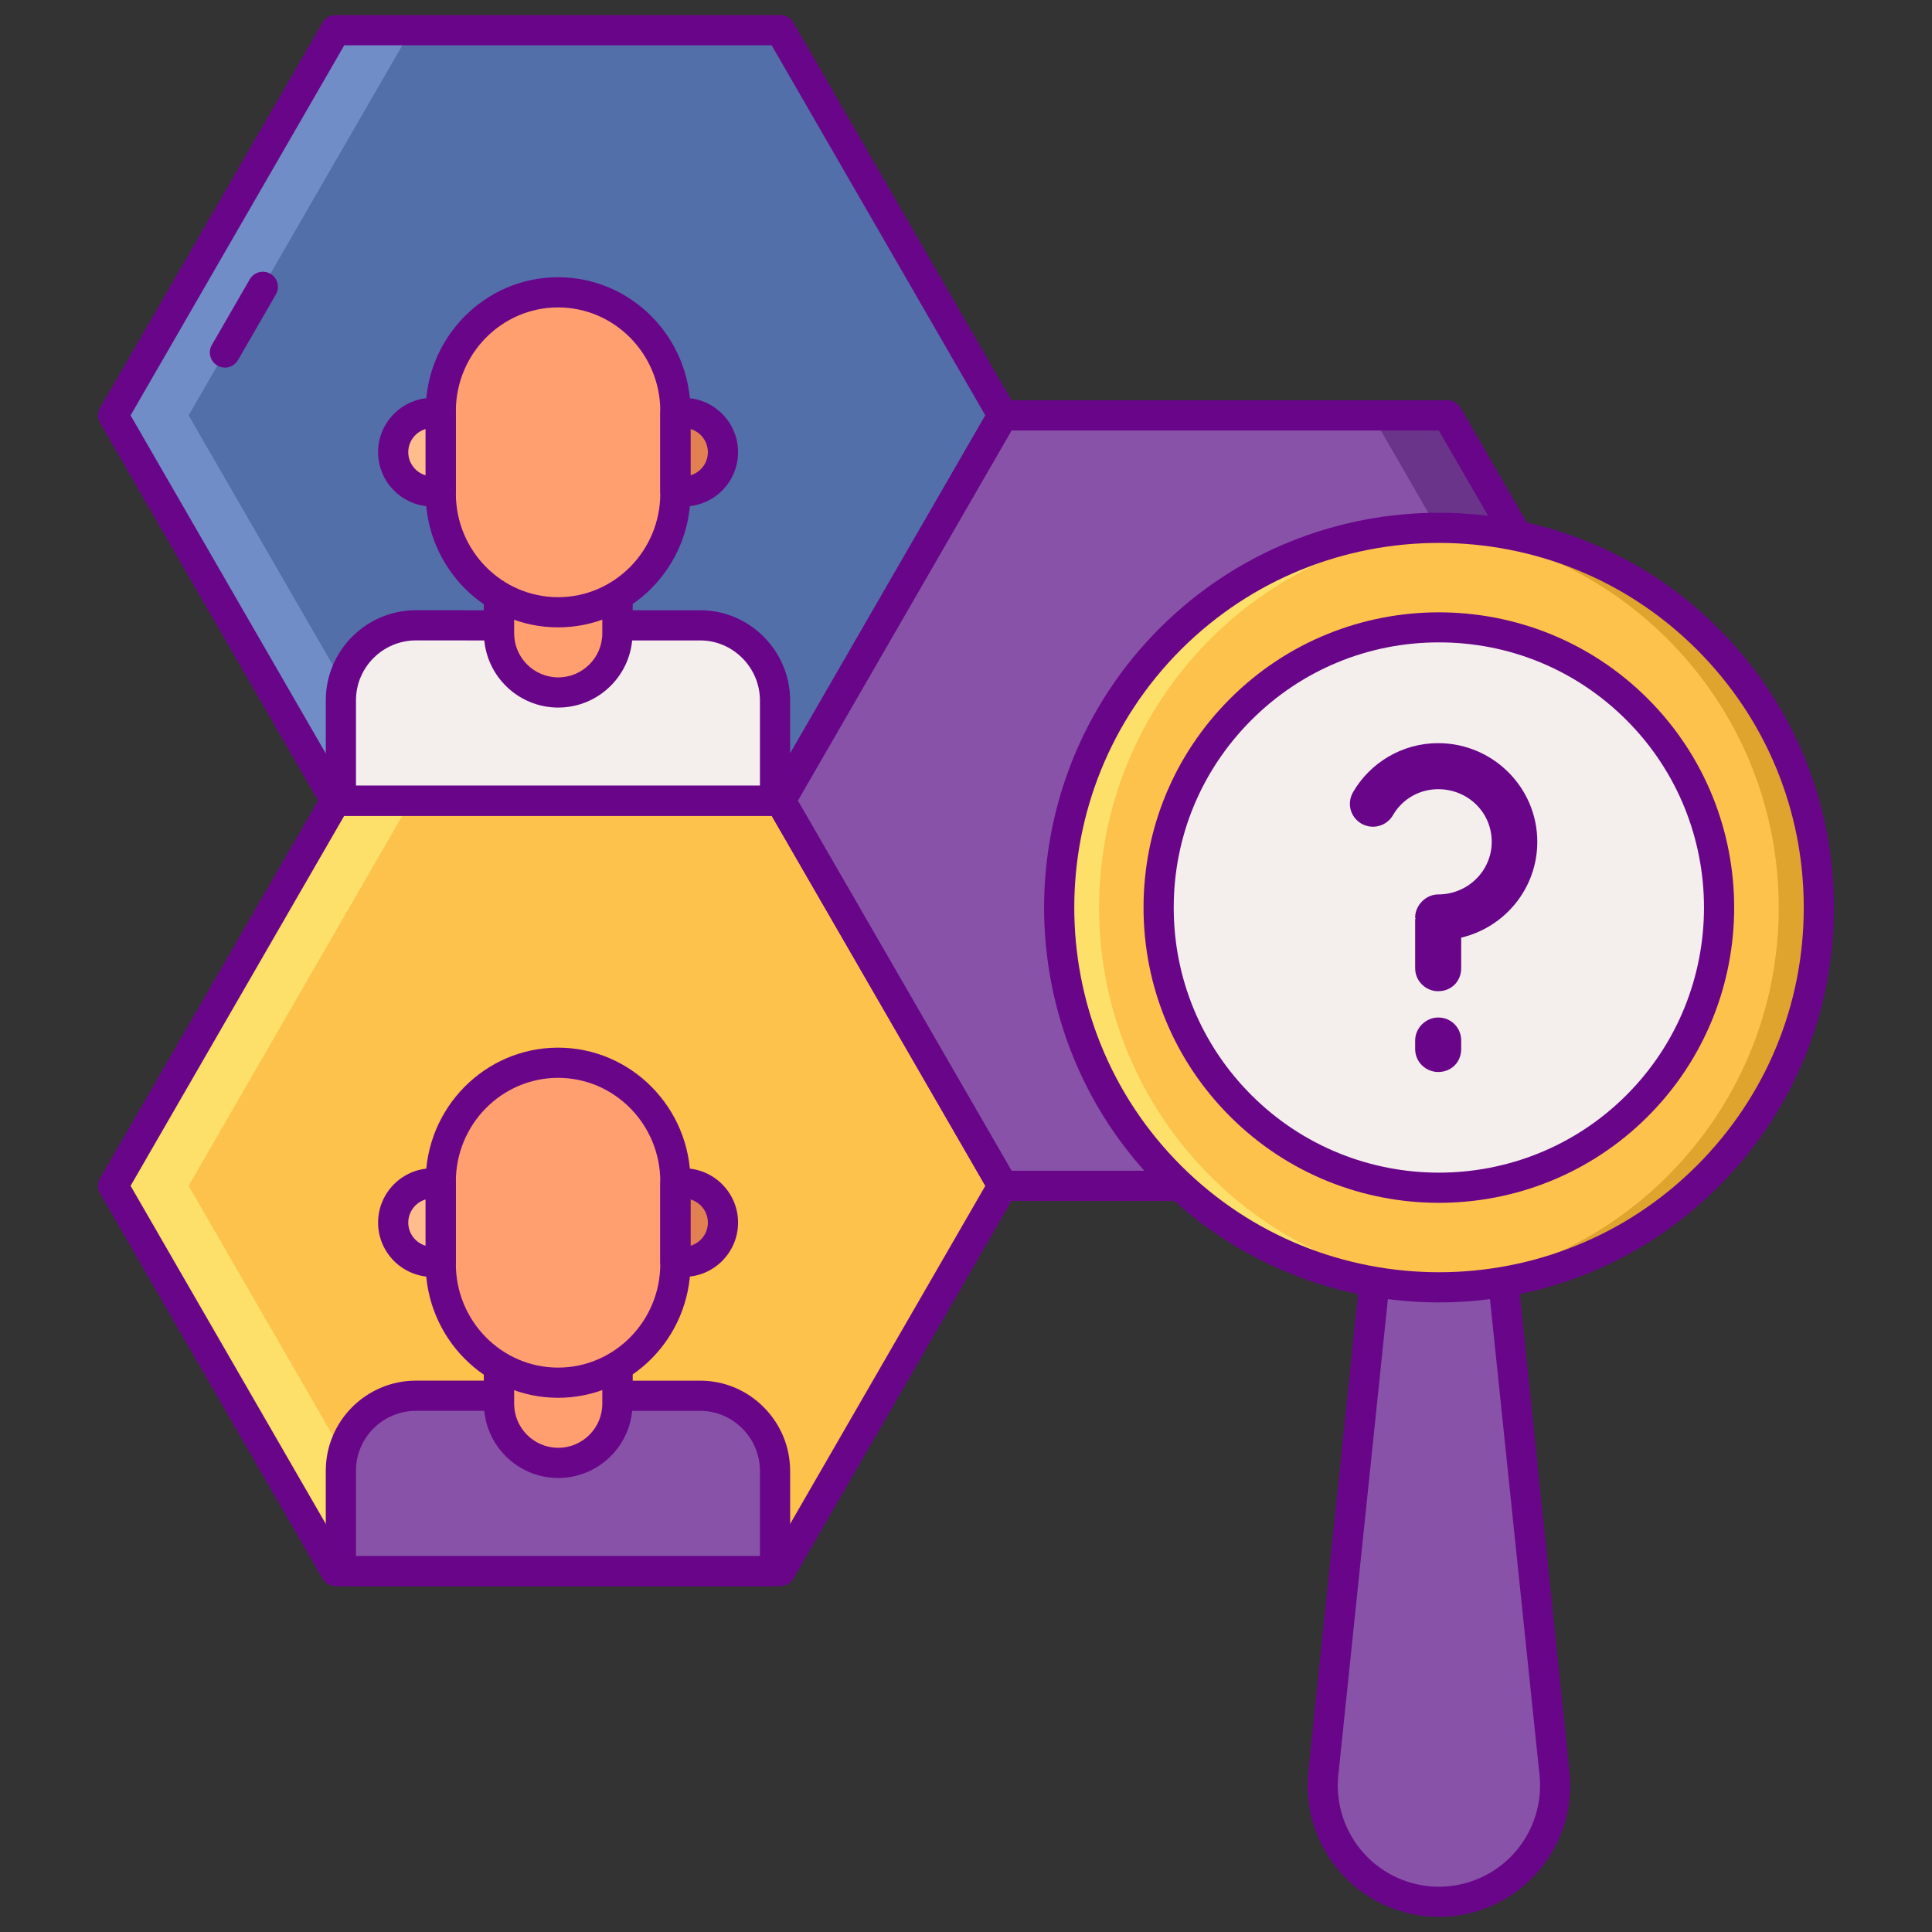 <svg id="Layer_1" enable-background="new 0 0 256 256" height="512" viewBox="0 0 256 256" width="512" xmlns="http://www.w3.org/2000/svg"><rect x="0" y="0" width="256" height="256" fill="#333333" stroke="none"/><g><g><path d="m191.81 55.042h-58.938l-29.47 51.043 29.47 51.042h58.938l29.47-51.042z" fill="#8852a8"/></g><g><path d="m103.402 106.085h-58.938l-29.47 51.042 29.47 51.043h58.938l29.47-51.043z" fill="#fcc24c"/></g><g><path d="m103.402 4h-58.938l-29.47 51.042 29.47 51.043h58.938l29.47-51.043z" fill="#526faa"/></g><g><path d="m191.81 55.042h-10l29.47 51.043-29.47 51.042h10l29.47-51.042z" fill="#6a348a"/></g><g><path d="m54.464 106.085h-10l-29.47 51.042 29.47 51.043h10l-29.47-51.043z" fill="#fce06a"/></g><g><path d="m54.464 4h-10l-29.47 51.042 29.47 51.043h10l-29.47-51.043z" fill="#708dc8"/></g><g><path d="m103.402 210.17h-58.939c-.714 0-1.375-.381-1.732-1l-29.469-51.042c-.357-.619-.357-1.381 0-2l29.469-51.042c.357-.619 1.018-1 1.732-1h58.939c.714 0 1.375.381 1.732 1l29.469 51.042c.357.619.357 1.381 0 2l-29.469 51.042c-.357.619-1.017 1-1.732 1zm-57.784-4h56.629l28.314-49.042-28.314-49.042h-56.629l-28.314 49.042z" fill="#690589"/></g><g><path d="m103.402 108.085h-58.939c-.714 0-1.375-.381-1.732-1l-29.469-51.043c-.357-.619-.357-1.381 0-2l29.469-51.042c.357-.619 1.018-1 1.732-1h58.939c.714 0 1.375.381 1.732 1l29.469 51.042c.357.619.357 1.381 0 2l-29.469 51.042c-.357.62-1.017 1.001-1.732 1.001zm-57.784-4h56.629l28.314-49.042-28.313-49.043h-56.63l-28.314 49.042z" fill="#690589"/></g><g><path d="m191.81 159.127h-58.938c-.714 0-1.375-.381-1.732-1l-29.469-51.042c-.357-.619-.357-1.381 0-2l29.469-51.042c.357-.619 1.018-1 1.732-1h58.938c.714 0 1.375.381 1.732 1l29.47 51.042c.357.619.357 1.381 0 2l-29.47 51.042c-.357.619-1.018 1-1.732 1zm-57.784-4h56.629l28.315-49.042-28.315-49.042h-56.629l-28.314 49.042z" fill="#690589"/></g><g><path d="m190.665 252c-9.136 0-16.264-7.908-15.318-16.995l7.39-71.012h15.855l7.39 71.012c.946 9.087-6.182 16.995-15.317 16.995z" fill="#8852a8"/></g><g><path d="m190.665 254c-4.92 0-9.631-2.096-12.925-5.751-3.294-3.654-4.891-8.557-4.382-13.451l7.39-71.012c.106-1.019.965-1.793 1.989-1.793h15.855c1.024 0 1.883.774 1.989 1.793l7.39 71.012c.509 4.894-1.088 9.796-4.382 13.451s-8.005 5.751-12.924 5.751zm-6.125-88.007-7.204 69.219c-.392 3.769.838 7.544 3.375 10.359s6.165 4.429 9.954 4.429 7.417-1.614 9.954-4.429 3.767-6.59 3.375-10.359l-7.204-69.219z" fill="#690589"/></g><g><circle cx="190.664" cy="120.259" fill="#fcc24c" r="50.341"/></g><g><path d="m189.495 170.417c.867.071 1.741.116 2.619.147 27.13-.77 48.891-22.988 48.891-50.305s-21.762-49.537-48.894-50.305c-.877.031-1.75.076-2.617.147 25.863 2.109 46.198 23.751 46.198 50.158.002 26.406-20.334 48.049-46.197 50.158z" fill="#dea42e"/></g><g><path d="m191.833 70.101c-.867-.071-1.741-.116-2.619-.147-27.131.769-48.892 22.988-48.892 50.305s21.762 49.537 48.894 50.305c.877-.031 1.75-.076 2.616-.147-25.863-2.109-46.198-23.751-46.198-50.158.001-26.406 20.337-48.049 46.199-50.158z" fill="#fce06a"/></g><g><path d="m190.665 172.576c-13.404 0-26.807-5.102-37.011-15.306-20.408-20.408-20.408-53.614 0-74.022s53.614-20.409 74.022 0c9.886 9.886 15.331 23.03 15.331 37.011s-5.444 27.125-15.331 37.011c-10.204 10.204-23.608 15.306-37.011 15.306zm0-100.636c-12.381 0-24.757 4.71-34.183 14.136-18.848 18.849-18.848 49.517 0 68.366 9.423 9.423 21.805 14.135 34.183 14.136 12.381.001 24.757-4.71 34.183-14.136 9.13-9.131 14.159-21.271 14.159-34.183s-5.028-25.052-14.159-34.183c-9.424-9.423-21.806-14.136-34.183-14.136z" fill="#690589"/></g><g><circle cx="190.664" cy="120.259" fill="#f4efed" r="37.14"/></g><g><path d="m190.665 159.381c-10.023 0-20.045-3.815-27.676-11.446-7.393-7.393-11.464-17.222-11.464-27.676s4.071-20.284 11.464-27.676c15.261-15.26 40.092-15.261 55.352 0 15.261 15.26 15.261 40.091 0 55.352-7.631 7.63-17.653 11.446-27.676 11.446zm0-74.262c-9.386 0-18.21 3.655-24.848 10.292-6.637 6.637-10.292 15.461-10.292 24.848s3.655 18.211 10.292 24.848c13.701 13.7 35.994 13.7 49.695 0 13.701-13.702 13.701-35.995 0-49.696-6.637-6.637-15.461-10.292-24.847-10.292z" fill="#690589"/></g><g><path d="m193.616 124.243v4.046c0 1.743-1.308 3.051-3.051 3.051-1.618 0-3.05-1.307-3.05-3.051v-6.474c0-.062.062-.062.062-.124-.062-.062-.062-.062-.062-.125 0-1.618 1.432-3.05 3.05-3.05 3.922 0 7.096-3.112 7.096-6.972 0-3.922-3.175-6.972-7.096-6.972-2.552 0-4.793 1.369-5.976 3.424-.872 1.493-2.739 1.992-4.233 1.12-1.432-.871-1.93-2.677-1.058-4.171 2.241-3.859 6.474-6.474 11.267-6.474 7.221 0 13.135 5.852 13.135 13.072 0 6.164-4.295 11.33-10.084 12.7zm0 13.633v1.12c0 1.743-1.308 3.05-3.051 3.05-1.618 0-3.05-1.307-3.05-3.05v-1.12c0-1.681 1.432-3.051 3.05-3.051 1.744 0 3.051 1.37 3.051 3.051z" fill="#690589"/></g><g><path d="m66.127 184.946v-14.715h15.683v14.715h10.968c5.485.007 9.926 4.511 9.919 9.996v13.228h-57.528v-13.31c.007-5.485 4.485-9.926 9.97-9.919z" fill="#8852a8"/></g><g><path d="m102.696 210.17h-57.527c-1.104 0-2-.896-2-2v-13.31c.009-6.576 5.372-11.919 11.958-11.919h.015l8.985.003v-12.714c0-1.104.896-2 2-2h15.683c1.104 0 2 .896 2 2v12.715h8.968c3.189.004 6.186 1.26 8.44 3.537 2.248 2.27 3.483 5.275 3.479 8.462v13.226c-.001 1.104-.896 2-2.001 2zm-55.527-4h53.527v-11.228c.003-2.127-.821-4.131-2.321-5.645-1.499-1.513-3.488-2.348-5.601-2.351h-10.964c-1.104 0-2-.896-2-2v-12.716h-11.683v12.715c0 .531-.211 1.04-.586 1.415s-.884.585-1.414.585c0 0 0 0-.001 0l-10.987-.004c-.003 0-.007 0-.01 0-4.385 0-7.954 3.551-7.96 7.921z" fill="#690589"/></g><g><path d="m66.127 170.231h15.683v15.769c0 4.331-3.511 7.841-7.841 7.841-4.331 0-7.841-3.511-7.841-7.841v-15.769z" fill="#ff9f70"/></g><g><path d="m73.968 195.841c-5.427 0-9.841-4.415-9.841-9.841v-15.77c0-1.104.896-2 2-2h15.683c1.104 0 2 .896 2 2v15.77c0 5.426-4.415 9.841-9.842 9.841zm-5.841-23.611v13.77c0 3.221 2.621 5.841 5.841 5.841s5.842-2.621 5.842-5.841v-13.77z" fill="#690589"/></g><g><path d="m58.403 156.807h-1.11c-2.869 0-5.195 2.326-5.195 5.195s2.326 5.195 5.195 5.195h1.11z" fill="#ffbd8e"/></g><g><path d="m90.602 156.807h-1.11v10.389h1.11c2.869 0 5.195-2.326 5.195-5.195s-2.326-5.194-5.195-5.194z" fill="#e18152"/></g><g><path d="m73.947 183.214c-8.585 0-15.545-7.05-15.545-15.747v-10.901c0-8.697 6.96-15.747 15.545-15.747 8.585 0 15.545 7.05 15.545 15.747v10.901c0 8.697-6.96 15.747-15.545 15.747z" fill="#ff9f70"/></g><g><path d="m73.947 185.214c-9.674 0-17.545-7.961-17.545-17.747v-10.901c0-9.785 7.871-17.746 17.545-17.746s17.545 7.961 17.545 17.746v10.901c0 9.786-7.87 17.747-17.545 17.747zm0-42.394c-7.469 0-13.545 6.167-13.545 13.746v10.901c0 7.58 6.076 13.747 13.545 13.747s13.545-6.167 13.545-13.747v-10.901c0-7.58-6.076-13.746-13.545-13.746z" fill="#690589"/></g><g><path d="m58.402 169.196h-1.109c-3.967 0-7.195-3.228-7.195-7.195s3.228-7.195 7.195-7.195h1.109c1.104 0 2 .896 2 2v10.39c0 1.105-.895 2-2 2zm-2-10.263c-1.33.386-2.304 1.616-2.304 3.068s.975 2.682 2.304 3.068z" fill="#690589"/></g><g><path d="m90.602 169.196h-1.109c-1.104 0-2-.896-2-2v-10.39c0-1.104.896-2 2-2h1.109c3.967 0 7.195 3.228 7.195 7.195s-3.228 7.195-7.195 7.195zm.89-10.263v6.137c1.33-.386 2.304-1.616 2.304-3.068s-.974-2.683-2.304-3.069z" fill="#690589"/></g><g><path d="m66.127 82.861v-14.715h15.683v14.715h10.968c5.485.007 9.926 4.511 9.919 9.996v13.228h-57.528v-13.31c.007-5.485 4.485-9.926 9.97-9.919z" fill="#f4efed"/></g><g><path d="m102.696 108.085h-57.527c-1.104 0-2-.896-2-2v-13.31c.009-6.576 5.372-11.919 11.958-11.919h.015l8.985.004v-12.714c0-1.104.896-2 2-2h15.683c1.104 0 2 .896 2 2v12.715h8.968c3.189.004 6.186 1.26 8.44 3.536 2.248 2.27 3.483 5.275 3.479 8.462v13.225c-.001 1.105-.896 2.001-2.001 2.001zm-55.527-4h53.527v-11.228c.003-2.127-.821-4.131-2.321-5.645-1.499-1.514-3.488-2.349-5.601-2.351h-10.964c-1.104 0-2-.896-2-2v-12.715h-11.683v12.715c0 .531-.211 1.04-.586 1.415s-.884.585-1.414.585c0 0 0 0-.001 0l-10.987-.005c-.003 0-.007 0-.01 0-4.385 0-7.954 3.551-7.959 7.921v11.308z" fill="#690589"/></g><g><path d="m66.127 68.146h15.683v15.769c0 4.331-3.511 7.841-7.841 7.841-4.331 0-7.841-3.511-7.841-7.841v-15.769z" fill="#ff9f70"/></g><g><path d="m73.968 93.756c-5.427 0-9.841-4.415-9.841-9.841v-15.769c0-1.104.896-2 2-2h15.683c1.104 0 2 .896 2 2v15.769c0 5.426-4.415 9.841-9.842 9.841zm-5.841-23.61v13.769c0 3.221 2.621 5.841 5.841 5.841s5.841-2.621 5.841-5.841v-13.769z" fill="#690589"/></g><g><path d="m58.403 54.722h-1.11c-2.869 0-5.195 2.326-5.195 5.195s2.326 5.195 5.195 5.195h1.11z" fill="#ffbd8e"/></g><g><path d="m90.602 54.722h-1.11v10.389h1.11c2.869 0 5.195-2.326 5.195-5.195s-2.326-5.194-5.195-5.194z" fill="#e18152"/></g><g><path d="m73.947 81.129c-8.585 0-15.545-7.05-15.545-15.747v-10.901c0-8.697 6.96-15.747 15.545-15.747 8.585 0 15.545 7.05 15.545 15.747v10.901c0 8.697-6.96 15.747-15.545 15.747z" fill="#ff9f70"/></g><g><path d="m73.947 83.129c-9.674 0-17.545-7.961-17.545-17.747v-10.901c0-9.786 7.871-17.747 17.545-17.747s17.545 7.961 17.545 17.747v10.901c0 9.786-7.87 17.747-17.545 17.747zm0-42.394c-7.469 0-13.545 6.167-13.545 13.747v10.901c0 7.58 6.076 13.747 13.545 13.747s13.545-6.167 13.545-13.747v-10.902c0-7.58-6.076-13.746-13.545-13.746z" fill="#690589"/></g><g><path d="m58.402 67.111h-1.109c-3.967 0-7.195-3.228-7.195-7.195s3.228-7.195 7.195-7.195h1.109c1.104 0 2 .896 2 2v10.39c0 1.105-.895 2-2 2zm-2-10.263c-1.33.386-2.304 1.616-2.304 3.068s.975 2.682 2.304 3.068z" fill="#690589"/></g><g><path d="m90.602 67.111h-1.109c-1.104 0-2-.896-2-2v-10.39c0-1.104.896-2 2-2h1.109c3.967 0 7.195 3.228 7.195 7.195s-3.228 7.195-7.195 7.195zm.89-10.263v6.137c1.33-.386 2.304-1.616 2.304-3.068s-.974-2.683-2.304-3.069z" fill="#690589"/></g><g><path d="m29.803 48.709c-.339 0-.683-.086-.998-.269-.957-.552-1.284-1.775-.732-2.732l5.023-8.7c.552-.957 1.775-1.285 2.732-.732.957.552 1.284 1.775.732 2.732l-5.023 8.7c-.37.643-1.042 1.001-1.734 1.001z" fill="#690589"/></g></g></svg>